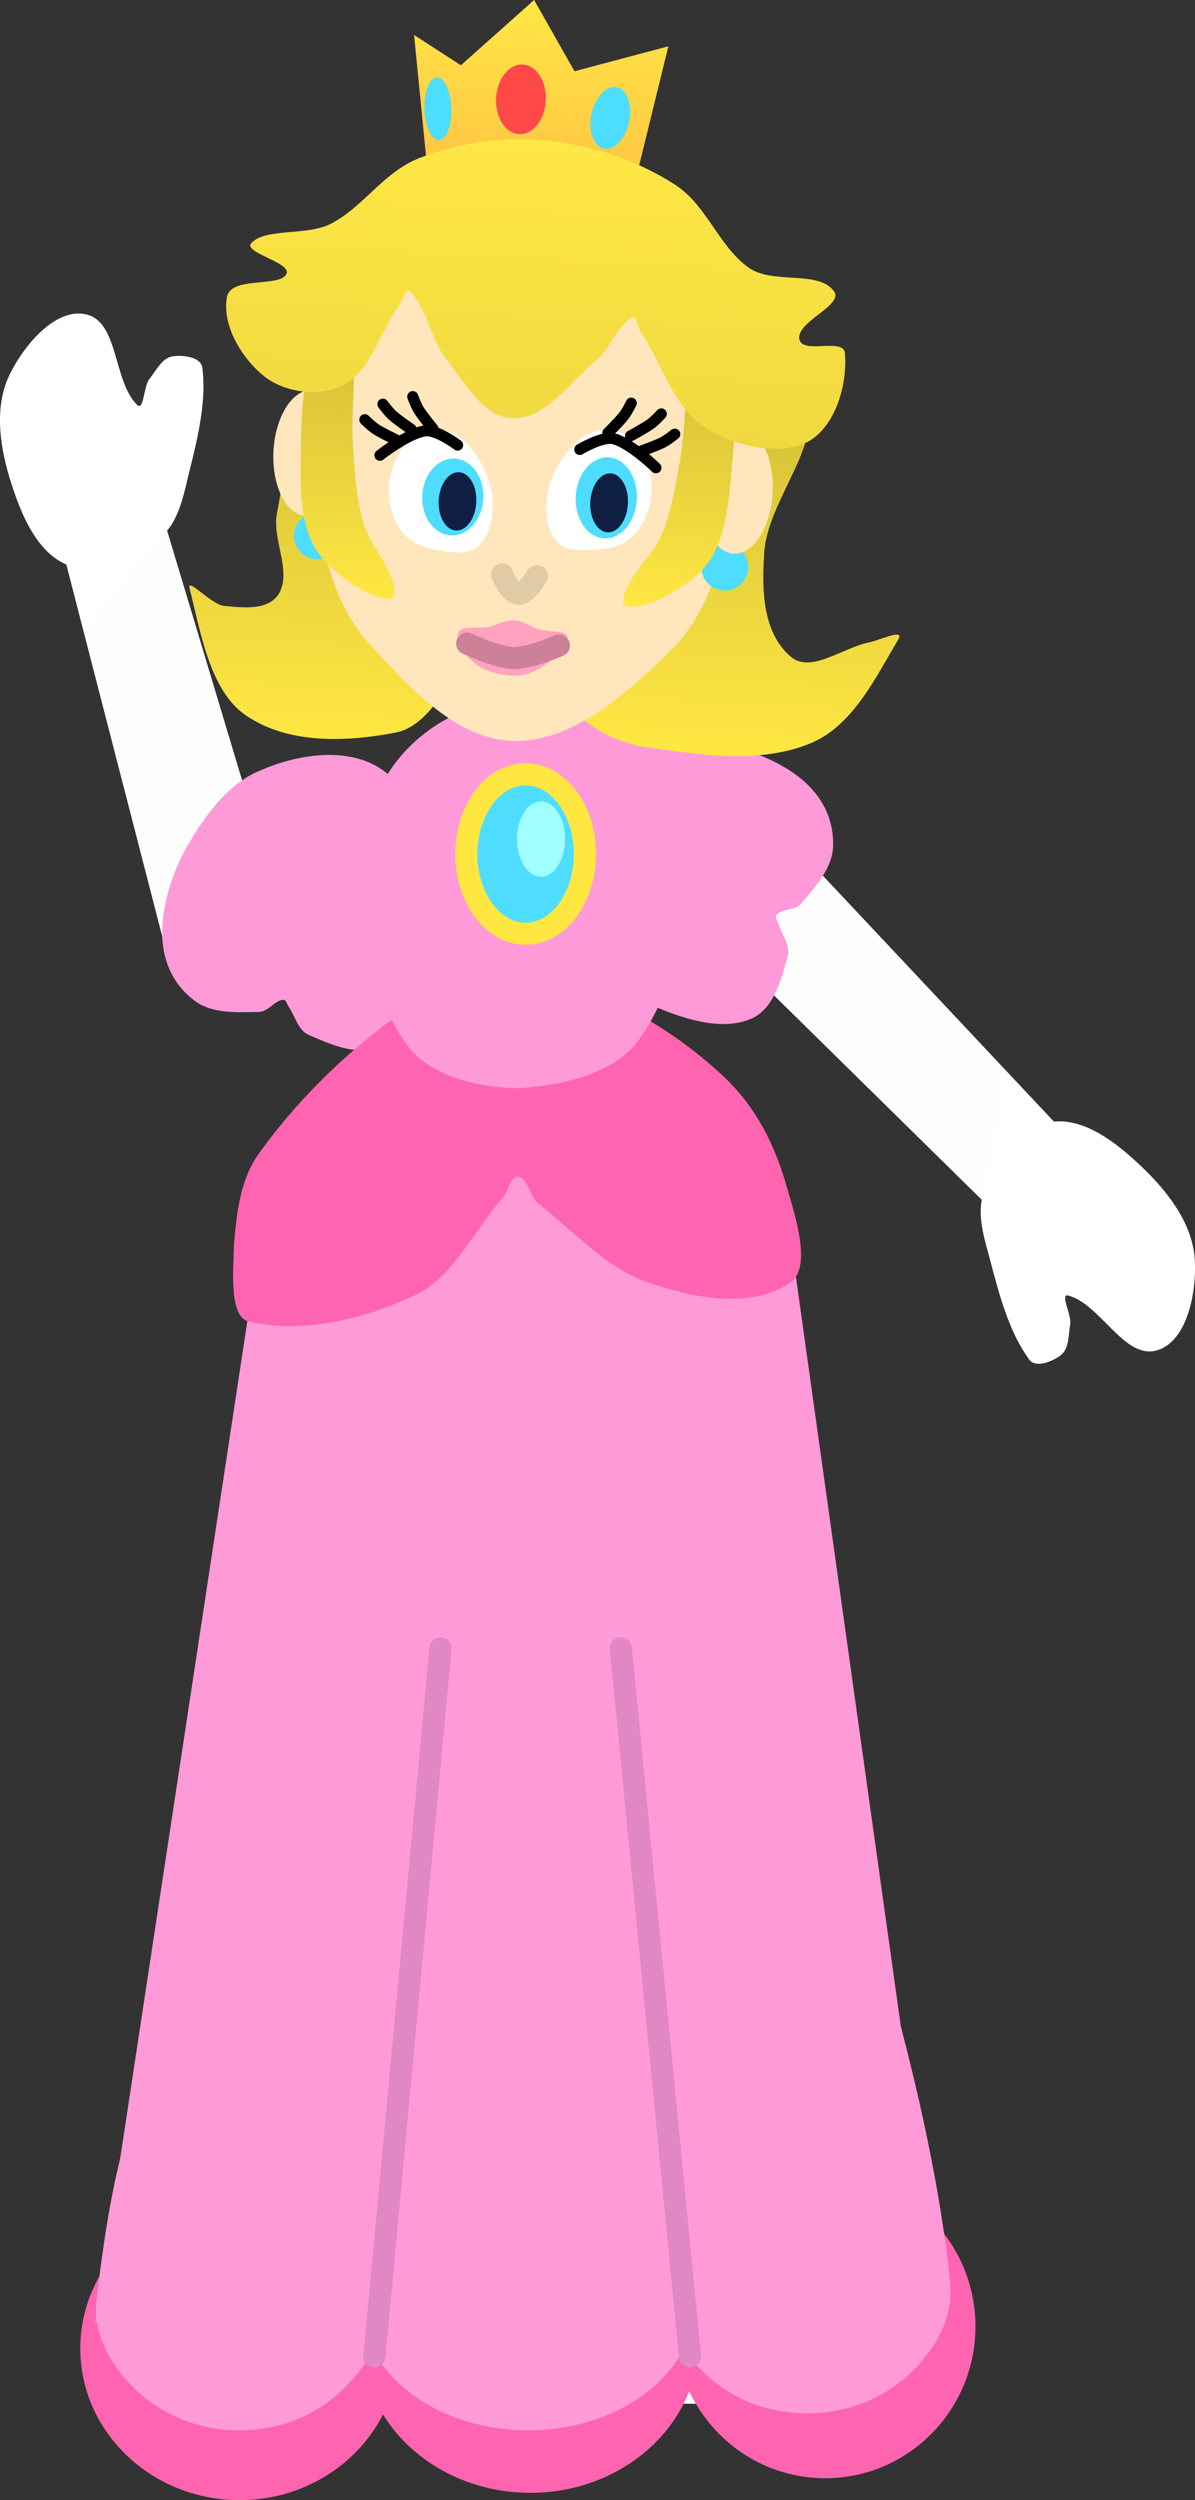 <svg version="1.1" xmlns="http://www.w3.org/2000/svg" xmlns:xlink="http://www.w3.org/1999/xlink" width="54.037" height="112.965" viewBox="0,0,54.037,112.965"><rect x="0" y="0" width="54.037" height="112.965" fill="#333333" stroke="none"/><defs><linearGradient x1="244.918" y1="158.858" x2="267.03" y2="162.59" gradientUnits="userSpaceOnUse" id="color-1"><stop offset="0" stop-color="#fcfcfc"/><stop offset="1" stop-color="#ffffff"/></linearGradient><linearGradient x1="229.026" y1="169.737" x2="211.438" y2="155.826" gradientUnits="userSpaceOnUse" id="color-2"><stop offset="0" stop-color="#fcfcfc"/><stop offset="1" stop-color="#ffffff"/></linearGradient><linearGradient x1="240.943" y1="220.643" x2="240.943" y2="230.7" gradientUnits="userSpaceOnUse" id="color-3"><stop offset="0" stop-color="#e5e5e5"/><stop offset="1" stop-color="#ffffff"/></linearGradient><linearGradient x1="250.57" y1="221.069" x2="250.57" y2="231.126" gradientUnits="userSpaceOnUse" id="color-4"><stop offset="0" stop-color="#e5e5e5"/><stop offset="1" stop-color="#ffffff"/></linearGradient><linearGradient x1="246.582" y1="122.843" x2="246.15" y2="131.031" gradientUnits="userSpaceOnUse" id="color-5"><stop offset="0" stop-color="#ffe746"/><stop offset="1" stop-color="#ffc443"/></linearGradient><linearGradient x1="257.598" y1="138.721" x2="256.629" y2="157.071" gradientUnits="userSpaceOnUse" id="color-6"><stop offset="0" stop-color="#cfbb36"/><stop offset="1" stop-color="#ffe743"/></linearGradient><linearGradient x1="225.412" y1="137.987" x2="224.484" y2="155.56" gradientUnits="userSpaceOnUse" id="color-7"><stop offset="0" stop-color="#cfbb36"/><stop offset="1" stop-color="#ffe743"/></linearGradient><linearGradient x1="234.768" y1="136.983" x2="234.102" y2="149.583" gradientUnits="userSpaceOnUse" id="color-8"><stop offset="0" stop-color="#cfbb36"/><stop offset="1" stop-color="#ffe743"/></linearGradient><linearGradient x1="245.103" y1="137.312" x2="244.438" y2="149.911" gradientUnits="userSpaceOnUse" id="color-9"><stop offset="0" stop-color="#cfbb36"/><stop offset="1" stop-color="#ffe743"/></linearGradient><linearGradient x1="254.987" y1="129.593" x2="254.281" y2="142.96" gradientUnits="userSpaceOnUse" id="color-10"><stop offset="0" stop-color="#ffe746"/><stop offset="1" stop-color="#f0d93f"/></linearGradient></defs><g transform="translate(-216.266,-122.518)"><g data-paper-data="{&quot;isPaintingLayer&quot;:true}" fill-rule="nonzero" stroke-linejoin="miter" stroke-miterlimit="10" stroke-dasharray="" stroke-dashoffset="0" style="mix-blend-mode: normal"><g data-paper-data="{&quot;index&quot;:null}" stroke="none" stroke-width="1" stroke-linecap="round"><g data-paper-data="{&quot;origPos&quot;:null,&quot;index&quot;:null,&quot;origRot&quot;:0}"><path d="M261.074,179.585c-0.275,-1.056 -0.72,-2.293 -0.27,-3.298c0.593,-1.327 1.612,-2.857 3,-3.077c1.518,-0.218 3,0.994 4.071,2.01c1.137,1.078 2.24,2.47 2.405,4.044c0.134,1.515 -0.29,3.842 -1.685,4.264c-1.47,0.443 -2.524,-2.034 -3.994,-2.466c-0.444,-0.145 0.128,0.857 0.06,1.278c-0.091,0.543 -0.046,1.116 -0.432,1.416c-0.382,0.288 -1.13,0.585 -1.413,0.203c-0.888,-1.198 -1.346,-2.857 -1.743,-4.374z" fill="#ffffff"/><path d="M251.484,159.966l13.555,14.417l-4.273,2.449l-14.208,-13.967z" data-paper-data="{&quot;origPos&quot;:null}" fill="url(#color-1)"/></g><path d="M240.531,160.431c0.316,-1.703 1.9,-3.109 3.439,-3.903c1.368,-0.762 3.115,-0.667 4.661,-0.435c1.444,0.217 3.017,0.868 3.977,1.713c0.96,0.845 1.367,1.877 1.329,2.955c-0.036,0.994 -0.805,1.829 -1.439,2.582c-0.274,0.324 -0.825,0.222 -1.115,0.5c-0.103,0.112 0.044,0.267 0.081,0.396c0.14,0.494 0.567,1.004 0.416,1.514c-0.285,1.031 -0.632,2.35 -1.632,2.788c-1.213,0.53 -2.707,0.114 -3.956,-0.371c-1.516,-0.59 -3.035,-1.532 -3.991,-2.82c-1.037,-1.398 -2.076,-3.28 -1.77,-4.92z" data-paper-data="{&quot;origPos&quot;:null,&quot;index&quot;:null,&quot;origRot&quot;:0}" fill="#ff9ad9"/></g><g data-paper-data="{&quot;index&quot;:null,&quot;origRot&quot;:0}" stroke="none" stroke-width="1" stroke-linecap="round"><path d="M224.836,143.793c-0.267,1.058 -0.472,2.356 -1.35,3.022c-1.159,0.877 -2.787,1.729 -4.111,1.254c-1.435,-0.539 -2.152,-2.315 -2.602,-3.721c-0.478,-1.492 -0.775,-3.243 -0.162,-4.703c0.611,-1.393 2.103,-3.229 3.528,-2.928c1.502,0.319 1.234,2.997 2.315,4.083c0.319,0.341 0.3,-0.813 0.562,-1.149c0.341,-0.433 0.577,-0.956 1.06,-1.033c0.473,-0.069 1.272,0.031 1.336,0.502c0.202,1.478 -0.195,3.152 -0.577,4.673z" fill="#ffffff"/><path d="M223.803,165.606l-4.946,-19.16l4.924,-0.091l5.735,19.08z" data-paper-data="{&quot;origPos&quot;:null}" fill="url(#color-2)"/></g><path d="M240.943,230.7h-13.998l1.903,-2.31l6.116,-2.039v-5.708l5.98,0.272z" data-paper-data="{&quot;index&quot;:null}" fill="url(#color-3)" stroke="none" stroke-width="1" stroke-linecap="round"/><path d="M250.57,231.126h-13.998l1.903,-2.31l6.116,-2.039v-5.708l5.98,0.272z" data-paper-data="{&quot;index&quot;:null}" fill="url(#color-4)" stroke="none" stroke-width="1" stroke-linecap="round"/><path d="M233.251,157.114c1.465,0.796 2.272,2.789 2.704,4.475c0.397,1.554 0.171,3.327 -0.326,4.876c-0.41,1.275 -1.029,2.697 -2.205,3.305c-0.97,0.501 -2.213,-0.061 -3.193,-0.49c-0.491,-0.204 -0.618,-0.857 -0.914,-1.277c-0.077,-0.11 -0.104,-0.322 -0.256,-0.312c-0.399,0.049 -0.666,0.542 -1.091,0.55c-0.984,0.017 -2.117,0.088 -2.911,-0.51c-0.861,-0.65 -1.406,-1.616 -1.457,-2.895c-0.051,-1.279 0.435,-2.91 1.177,-4.168c0.794,-1.346 1.821,-2.763 3.275,-3.345c1.586,-0.694 3.676,-1.038 5.197,-0.21z" data-paper-data="{&quot;index&quot;:null}" fill="#ff9ad9" stroke="none" stroke-width="1" stroke-linecap="round"/><g data-paper-data="{&quot;index&quot;:null}" stroke-width="1"><path d="M258.384,222.79c1.23,1.241 1.991,2.956 1.991,4.847c0,1.891 -0.762,3.605 -1.991,4.847c-1.23,1.241 -2.929,2.009 -4.804,2.009c-1.875,0 -3.573,-0.768 -4.804,-2.009c-1.23,-1.241 -1.991,-2.955 -1.991,-4.847c0,-1.891 0.762,-3.605 1.991,-4.847c1.23,-1.241 2.929,-2.009 4.804,-2.009c1.875,0 3.574,0.768 4.804,2.009z" fill="#ff64b1" stroke="none" stroke-linecap="butt"/><path d="M245.627,223.45c1.377,1.241 2.231,2.956 2.231,4.847c0,1.891 -0.853,3.605 -2.231,4.847c-1.378,1.241 -3.28,2.009 -5.38,2.009c-2.1,0 -4.002,-0.768 -5.38,-2.009c-1.377,-1.241 -2.23,-2.955 -2.23,-4.847c0,-1.891 0.853,-3.605 2.23,-4.847c1.378,-1.241 3.28,-2.009 5.38,-2.009c2.1,0 4.002,0.768 5.38,2.009z" fill="#ff64b1" stroke="none" stroke-linecap="butt"/><path d="M232.192,223.78c1.304,1.241 2.111,2.956 2.111,4.847c0,1.891 -0.807,3.605 -2.111,4.847c-1.304,1.241 -3.105,2.009 -5.092,2.009c-1.988,0 -3.788,-0.768 -5.092,-2.009c-1.304,-1.241 -2.111,-2.955 -2.111,-4.847c0,-1.891 0.807,-3.605 2.111,-4.847c1.304,-1.241 3.105,-2.009 5.092,-2.009c1.987,0 3.788,0.768 5.092,2.009z" fill="#ff64b1" stroke="none" stroke-linecap="butt"/><path d="M258.63,225.711l-38.054,1.734l7.067,-46.494l10.872,-11.506l13.183,6.777z" fill="#ff9ad9" stroke="none" stroke-linecap="round"/><path d="M231.649,230.598c-1.204,1.103 -2.783,1.732 -4.564,1.732c-1.781,0 -3.395,-0.663 -4.564,-1.732c-1.169,-1.07 -2.087,-2.564 -1.892,-4.178c0.494,-4.064 1.38,-10.301 3.896,-11.49c2.267,-0.746 5.442,5.597 9.015,11.49c0.316,1.512 -0.767,3.148 -1.892,4.178z" fill="#ff9ad9" stroke="none" stroke-linecap="round"/><path d="M240.576,176.87c-0.383,-0.354 -0.441,-1.136 -0.876,-1.174c-0.358,-0.03 -0.413,0.575 -0.692,0.936c-1.294,1.466 -2.238,3.532 -3.855,4.345c-2.36,1.14 -5.114,1.82 -7.632,1.255c-0.896,-0.208 -0.707,-2.224 -0.676,-3.465c0.117,-1.361 0.26,-2.909 1.107,-4.1c1.949,-2.728 4.478,-5.077 7.05,-6.789c1.537,-1.022 3.437,-1.805 5.178,-1.424c3.186,0.696 6.326,2.367 8.838,4.731c1.504,1.442 2.309,3.135 2.85,5.038c0.378,1.329 1.107,3.525 0.14,4.26c-1.899,1.214 -4.35,0.671 -6.399,-0.003c-1.889,-0.622 -3.396,-2.33 -5.032,-3.609z" fill="#ff64b1" stroke="none" stroke-linecap="round"/><path d="M245.527,222.242c1.377,1.07 2.231,2.548 2.231,4.178c0,1.63 -0.853,3.108 -2.231,4.178c-1.378,1.07 -3.281,1.732 -5.38,1.732c-2.1,0 -4.002,-0.663 -5.38,-1.732c-1.377,-1.07 -2.231,-2.548 -2.231,-4.178c0,-1.63 0.853,-3.108 2.231,-4.178c1.378,-1.07 3.281,-1.732 5.38,-1.732c2.1,0 4.002,0.663 5.38,1.732z" fill="#ff9ad9" stroke="none" stroke-linecap="butt"/><path d="M255.083,207.257c1.759,5.941 3.509,12.259 4.15,18.393c0.17,1.62 -0.724,3.108 -1.892,4.178c-1.169,1.07 -2.783,1.732 -4.564,1.732c-1.781,0 -3.333,-0.605 -4.564,-1.732c-1.093,-1.001 -2.296,-2.519 -1.892,-4.194c1.617,-6.698 4.577,-12.835 7.401,-18.85c0.726,-1.431 0.921,-1.013 1.36,0.473z" fill="#ff9ad9" stroke="none" stroke-linecap="round"/><path d="M244.341,196.994l3.126,31.994" fill="none" stroke="#e187c4" stroke-linecap="round"/><path d="M233.196,228.989l2.99,-31.994" fill="none" stroke="#e187c4" stroke-linecap="round"/></g><g data-paper-data="{&quot;index&quot;:null}" stroke-width="1"><path d="M245.049,156.37c1.328,1.377 2.161,3.468 2.151,5.38c-0.014,2.65 -0.451,5.703 -2.166,7.902c-1.129,1.432 -3.495,1.944 -5.444,2.038c-1.749,-0.046 -3.899,-0.572 -4.874,-1.906c-1.682,-2.282 -2.225,-5.353 -2.194,-8.034c0.023,-1.911 0.823,-4.003 2.151,-5.38c1.329,-1.378 3.164,-2.231 5.188,-2.231c2.025,0 3.86,0.853 5.188,2.231z" fill="#ff9ad9" stroke="none" stroke-linecap="round"/><path d="M241.93,158.561c0.486,0.652 0.786,1.552 0.786,2.546c0,0.994 -0.301,1.894 -0.786,2.546c-0.485,0.652 -1.156,1.056 -1.896,1.056c-0.74,0 -1.411,-0.403 -1.896,-1.056c-0.486,-0.652 -0.786,-1.552 -0.786,-2.546c0,-0.994 0.301,-1.894 0.786,-2.546c0.485,-0.652 1.156,-1.056 1.896,-1.056c0.74,0 1.411,0.403 1.896,1.056z" fill="#4eddff" stroke="#ffe741" stroke-linecap="butt"/><path d="M241.5,159.23c0.197,0.308 0.319,0.732 0.319,1.201c0,0.469 -0.122,0.893 -0.319,1.201c-0.197,0.308 -0.469,0.498 -0.769,0.498c-0.3,0 -0.572,-0.19 -0.769,-0.498c-0.197,-0.308 -0.319,-0.732 -0.319,-1.201c0,-0.469 0.122,-0.893 0.319,-1.201c0.197,-0.308 0.469,-0.498 0.769,-0.498c0.3,0 0.572,0.19 0.769,0.498z" fill="#a0ffff" stroke="none" stroke-linecap="butt"/></g><g data-paper-data="{&quot;index&quot;:null}" stroke="none" stroke-width="1"><path d="M244.93,130.966l-9.311,-0.492l-0.629,-6.376l2.117,1.368l3.311,-2.948l1.826,3.22l4.245,-1.128z" fill="url(#color-5)" stroke-linecap="round"/><path d="M240.676,125.936c0.189,0.296 0.294,0.696 0.271,1.13c-0.023,0.434 -0.17,0.82 -0.388,1.095c-0.219,0.274 -0.509,0.435 -0.819,0.419c-0.31,-0.016 -0.581,-0.208 -0.77,-0.503c-0.188,-0.296 -0.294,-0.696 -0.271,-1.13c0.023,-0.434 0.17,-0.82 0.388,-1.095c0.219,-0.274 0.509,-0.435 0.819,-0.419c0.31,0.016 0.581,0.208 0.77,0.503z" fill="#ff4949" stroke-linecap="butt"/><path d="M236.462,126.421c0.119,0.253 0.199,0.604 0.212,0.995c0.013,0.391 -0.043,0.746 -0.144,1.007c-0.101,0.26 -0.248,0.424 -0.415,0.429c-0.168,0.006 -0.325,-0.148 -0.443,-0.4c-0.119,-0.253 -0.199,-0.604 -0.212,-0.995c-0.013,-0.391 0.043,-0.746 0.144,-1.007c0.101,-0.26 0.248,-0.424 0.415,-0.429c0.168,-0.006 0.325,0.148 0.443,0.4z" fill="#4dddff" stroke-linecap="butt"/><path d="M244.673,126.991c0.101,0.283 0.124,0.65 0.044,1.032c-0.08,0.383 -0.248,0.709 -0.454,0.928c-0.206,0.219 -0.451,0.33 -0.686,0.281c-0.235,-0.049 -0.414,-0.249 -0.516,-0.532c-0.101,-0.283 -0.124,-0.65 -0.044,-1.032c0.08,-0.383 0.248,-0.709 0.454,-0.928c0.206,-0.218 0.451,-0.33 0.686,-0.281c0.235,0.049 0.414,0.249 0.516,0.532z" fill="#4dddff" stroke-linecap="butt"/></g><path d="M252.03,152.194c0.906,0.768 2.355,-0.421 3.538,-0.65c0.437,-0.084 1.588,-0.638 1.33,-0.155c-1.036,1.739 -2.062,3.92 -3.984,4.716c-2.291,0.949 -5.082,0.522 -7.609,0.146c-1.225,-0.217 -2.509,-0.876 -3.297,-1.873c-0.903,-1.144 -1.58,-2.759 -1.243,-4.162c0.941,-3.92 1.651,-8.468 4.685,-11.118c1.825,-1.519 5.909,-0.922 7.085,1.018c1.336,2.21 -1.641,4.907 -1.718,7.508c-0.096,1.534 -0.076,3.476 1.213,4.572z" data-paper-data="{&quot;index&quot;:null}" fill="url(#color-6)" stroke="none" stroke-width="1" stroke-linecap="round"/><path d="M228.795,145.675c0.468,-2.27 0.448,-5.02 1.949,-6.659c0.939,-1.02 3.138,-0.786 4.049,0.31c1.774,2.138 2.377,5.18 2.772,8.003c0.311,1.802 -0.014,3.802 -0.723,5.435c-0.538,1.231 -1.489,2.621 -2.677,2.853c-2.242,0.432 -4.861,0.536 -6.784,-0.777c-1.634,-1.115 -2.047,-3.796 -2.543,-5.737c-0.129,-0.533 0.987,0.737 1.555,0.79c0.819,0.076 2.026,0.242 2.499,-0.576c0.569,-1.012 -0.342,-2.459 -0.098,-3.643z" data-paper-data="{&quot;index&quot;:null}" fill="url(#color-7)" stroke="none" stroke-width="1" stroke-linecap="round"/><path d="M248.821,137.945c1.595,2.268 0.755,5.566 0.343,8.261c-0.318,2.05 -1.091,4.214 -2.477,5.6c-1.979,1.978 -4.487,4.254 -7.202,4.192c-2.569,-0.06 -4.702,-2.409 -6.472,-4.334c-1.274,-1.38 -2.077,-3.464 -2.205,-5.461c-0.265,-2.947 -0.926,-6.603 1.062,-8.895c2.085,-2.401 5.915,-2.697 9.02,-2.615c2.845,0.141 6.261,0.88 7.931,3.252z" data-paper-data="{&quot;index&quot;:null}" fill="#ffe6bd" stroke="none" stroke-width="1" stroke-linecap="round"/><path d="M245.202,142.805c0.36,0.508 0.564,1.195 0.525,1.94c-0.039,0.744 -0.314,1.406 -0.726,1.874c-0.412,0.468 -0.985,0.665 -1.551,0.711c-0.711,0.058 -1.575,0.15 -2.025,-0.365c-0.51,-0.581 -0.512,-1.478 -0.4,-2.178c0.155,-0.822 0.633,-1.592 1.159,-2.14c0.395,-0.412 0.963,-0.742 1.551,-0.711c0.589,0.031 1.107,0.362 1.468,0.87z" data-paper-data="{&quot;index&quot;:null}" fill="#ffffff" stroke="none" stroke-width="1" stroke-linecap="round"/><path d="M236.137,141.938c0.589,0.031 1.118,0.419 1.468,0.87c0.465,0.601 0.859,1.417 0.927,2.251c0.037,0.708 -0.059,1.6 -0.627,2.124c-0.502,0.464 -1.352,0.281 -2.052,0.149c-0.559,-0.105 -1.107,-0.362 -1.468,-0.87c-0.36,-0.508 -0.564,-1.195 -0.525,-1.94c0.039,-0.744 0.314,-1.406 0.726,-1.874c0.412,-0.468 0.963,-0.742 1.551,-0.711z" data-paper-data="{&quot;index&quot;:null}" fill="#ffffff" stroke="none" stroke-width="1" stroke-linecap="round"/><path d="M244.727,143.772c0.232,0.344 0.363,0.81 0.336,1.315c-0.027,0.505 -0.206,0.954 -0.473,1.272c-0.267,0.318 -0.624,0.505 -1.004,0.485c-0.381,-0.02 -0.715,-0.244 -0.948,-0.588c-0.232,-0.344 -0.363,-0.81 -0.336,-1.315c0.027,-0.505 0.206,-0.954 0.473,-1.272c0.267,-0.318 0.624,-0.505 1.004,-0.485c0.381,0.02 0.715,0.244 0.948,0.588z" data-paper-data="{&quot;index&quot;:null}" fill="#4eddff" stroke="none" stroke-width="1" stroke-linecap="butt"/><path d="M237.781,143.801c0.233,0.327 0.365,0.768 0.34,1.247c-0.025,0.478 -0.203,0.904 -0.469,1.204c-0.266,0.301 -0.622,0.477 -1.003,0.457c-0.381,-0.02 -0.716,-0.233 -0.949,-0.56c-0.233,-0.327 -0.365,-0.768 -0.34,-1.247c0.025,-0.478 0.203,-0.904 0.469,-1.204c0.266,-0.301 0.622,-0.477 1.003,-0.457c0.381,0.02 0.716,0.233 0.949,0.56z" data-paper-data="{&quot;index&quot;:null}" fill="#4eddff" stroke="none" stroke-width="1" stroke-linecap="butt"/><path d="M244.461,144.328c0.141,0.249 0.219,0.588 0.199,0.955c-0.019,0.367 -0.132,0.696 -0.299,0.929c-0.167,0.233 -0.387,0.371 -0.622,0.359c-0.235,-0.012 -0.44,-0.173 -0.581,-0.422c-0.141,-0.249 -0.219,-0.588 -0.199,-0.955c0.019,-0.367 0.132,-0.696 0.299,-0.929c0.167,-0.233 0.387,-0.371 0.622,-0.359c0.235,0.012 0.44,0.173 0.581,0.422z" data-paper-data="{&quot;index&quot;:null}" fill="#0f1f43" stroke="none" stroke-width="1" stroke-linecap="butt"/><path d="M237.604,144.273c0.142,0.246 0.219,0.581 0.2,0.944c-0.019,0.363 -0.132,0.687 -0.298,0.917c-0.167,0.231 -0.387,0.367 -0.622,0.354c-0.235,-0.012 -0.44,-0.171 -0.581,-0.418c-0.142,-0.246 -0.219,-0.581 -0.2,-0.944c0.019,-0.363 0.132,-0.687 0.298,-0.917c0.167,-0.231 0.387,-0.367 0.622,-0.354c0.235,0.012 0.44,0.171 0.581,0.418z" data-paper-data="{&quot;index&quot;:null}" fill="#0f1f43" stroke="none" stroke-width="1" stroke-linecap="butt"/><path d="M240.545,148.553c0,0 -0.464,0.809 -0.847,0.792c-0.377,-0.015 -0.727,-0.876 -0.727,-0.876" data-paper-data="{&quot;index&quot;:null}" fill="none" stroke="#e1cba6" stroke-width="1" stroke-linecap="round"/><path d="M231.407,146.022c0.182,0.201 0.287,0.473 0.271,0.765c-0.015,0.292 -0.148,0.551 -0.35,0.732c-0.201,0.182 -0.473,0.287 -0.765,0.271c-0.292,-0.015 -0.551,-0.148 -0.732,-0.35c-0.182,-0.201 -0.287,-0.473 -0.271,-0.765c0.015,-0.292 0.148,-0.551 0.35,-0.732c0.201,-0.182 0.473,-0.287 0.765,-0.271c0.292,0.015 0.551,0.148 0.732,0.35z" data-paper-data="{&quot;index&quot;:null}" fill="#4eddff" stroke="none" stroke-width="1" stroke-linecap="butt"/><path d="M231.479,141.033c0.264,0.53 0.406,1.249 0.365,2.034c-0.041,0.784 -0.259,1.485 -0.577,1.984c-0.317,0.499 -0.736,0.796 -1.179,0.773c-0.443,-0.023 -0.828,-0.363 -1.091,-0.893c-0.264,-0.53 -0.406,-1.249 -0.365,-2.034c0.041,-0.784 0.259,-1.485 0.577,-1.984c0.317,-0.499 0.736,-0.796 1.179,-0.773c0.443,0.023 0.828,0.363 1.091,0.893z" data-paper-data="{&quot;index&quot;:null}" fill="#ffe6bd" stroke="none" stroke-width="1" stroke-linecap="butt"/><path d="M249.831,147.433c0.182,0.201 0.287,0.473 0.271,0.765c-0.015,0.292 -0.148,0.551 -0.35,0.732c-0.201,0.182 -0.473,0.287 -0.765,0.271c-0.292,-0.015 -0.551,-0.148 -0.732,-0.35c-0.182,-0.201 -0.287,-0.473 -0.271,-0.765c0.015,-0.292 0.148,-0.551 0.35,-0.732c0.201,-0.182 0.473,-0.287 0.765,-0.271c0.292,0.015 0.551,0.148 0.732,0.35z" data-paper-data="{&quot;index&quot;:null}" fill="#4eddff" stroke="none" stroke-width="1" stroke-linecap="butt"/><path d="M250.838,142.745c0.264,0.53 0.406,1.249 0.365,2.034c-0.041,0.784 -0.259,1.485 -0.577,1.984c-0.317,0.499 -0.736,0.796 -1.179,0.773c-0.443,-0.023 -0.828,-0.363 -1.091,-0.893c-0.264,-0.53 -0.406,-1.249 -0.365,-2.034c0.041,-0.784 0.259,-1.485 0.577,-1.984c0.317,-0.499 0.736,-0.796 1.179,-0.773c0.443,0.023 0.828,0.363 1.091,0.893z" data-paper-data="{&quot;index&quot;:null}" fill="#ffe6bd" stroke="none" stroke-width="1" stroke-linecap="butt"/><path d="M232.16,137.586c0.273,1.639 -0.034,3.49 0.06,4.962c0.077,1.181 0.136,2.391 0.457,3.534c0.309,1.101 1.491,2.271 1.436,3.296c-0.029,0.462 -1.231,-0.023 -1.752,-0.35c-0.809,-0.56 -1.684,-1.224 -2.073,-2.202c-0.541,-1.368 -0.425,-2.925 -0.412,-4.401c0.014,-1.295 0.148,-2.894 0.548,-4.285c0.125,-0.431 0.435,-1.055 0.908,-1.337c0.354,0.017 0.76,0.392 0.828,0.784z" data-paper-data="{&quot;index&quot;:null}" fill="url(#color-8)" stroke="none" stroke-width="1" stroke-linecap="round"/><path d="M248.538,137.493c0.44,0.33 0.683,0.983 0.762,1.425c0.251,1.425 0.217,3.03 0.094,4.319c-0.142,1.468 -0.19,3.029 -0.873,4.333c-0.49,0.932 -1.43,1.5 -2.294,1.972c-0.553,0.27 -1.799,0.626 -1.78,0.164c0.053,-1.024 1.352,-2.064 1.775,-3.126c0.439,-1.102 0.626,-2.3 0.827,-3.466c0.249,-1.454 0.138,-3.326 0.582,-4.928c0.108,-0.383 0.552,-0.713 0.906,-0.693z" data-paper-data="{&quot;index&quot;:null}" fill="url(#color-9)" stroke="none" stroke-width="1" stroke-linecap="round"/><path d="M246.824,130.887c1.394,0.909 1.944,2.75 3.281,3.715c1.09,0.79 3.159,0.102 3.871,1.074c0.465,0.637 -1.72,1.375 -1.564,2.171c0.143,0.699 1.998,-0.088 2.06,0.624c0.119,1.372 -0.396,3.289 -1.66,4.001c-1.398,0.683 -3.375,0.198 -4.698,-0.667c-1.422,-0.929 -1.907,-2.824 -2.835,-4.239c-0.249,-0.357 -0.208,-0.844 -0.446,-0.7c-0.731,0.446 -0.954,1.414 -1.65,1.974c-1.175,0.951 -2.208,2.606 -3.742,2.571c-1.347,-0.031 -2.178,-1.644 -3.013,-2.703c-0.701,-0.894 -0.827,-2.185 -1.612,-3.015c-0.173,-0.234 -0.301,0.354 -0.517,0.649c-0.858,1.172 -1.227,2.883 -2.507,3.57c-1.034,0.555 -2.569,0.364 -3.523,-0.347c-1.048,-0.816 -1.977,-2.321 -1.74,-3.634c0.195,-0.957 2.435,-0.405 2.696,-1.049c0.201,-0.505 -1.967,-0.953 -1.602,-1.372c0.628,-0.703 2.502,-0.323 3.588,-0.873c1.507,-0.763 2.38,-2.36 4.087,-3.004c1.813,-0.685 3.804,-0.971 5.771,-0.758c2.018,0.219 4.054,0.902 5.754,2.01z" data-paper-data="{&quot;index&quot;:null}" fill="url(#color-10)" stroke="none" stroke-width="1" stroke-linecap="round"/><g data-paper-data="{&quot;index&quot;:null}" fill="none" stroke="#000000" stroke-width="0.5" stroke-linecap="round"><path d="M233.445,143.089c0,0 1.272,-1.001 2.053,-1.104c0.516,-0.067 1.461,0.644 1.461,0.644"/><path d="M234.201,142.405c0,0 -0.626,-0.297 -0.917,-0.481c-0.211,-0.132 -0.521,-0.442 -0.521,-0.442"/><path d="M234.859,141.913c0,0 -0.572,-0.39 -0.832,-0.616c-0.188,-0.163 -0.447,-0.517 -0.447,-0.517"/><path d="M235.841,141.886c0,0 -0.44,-0.534 -0.626,-0.825c-0.135,-0.209 -0.284,-0.622 -0.284,-0.622"/></g><g data-paper-data="{&quot;index&quot;:null}" fill="none" stroke="#000000" stroke-width="0.5" stroke-linecap="round"><path d="M242.482,142.826c0,0 1.015,-0.607 1.52,-0.486c0.766,0.184 1.925,1.314 1.925,1.314"/><path d="M246.778,142.135c0,0 -0.341,0.276 -0.565,0.385c-0.309,0.152 -0.963,0.381 -0.963,0.381"/><path d="M246.169,141.219c0,0 -0.295,0.326 -0.499,0.468c-0.282,0.198 -0.892,0.525 -0.892,0.525"/><path d="M244.811,140.733c0,0 -0.192,0.395 -0.348,0.589c-0.215,0.269 -0.709,0.755 -0.709,0.755"/></g><g data-paper-data="{&quot;index&quot;:null}" stroke-width="1" stroke-linecap="round"><path d="M240.613,150.944c0.408,0.138 1.384,0.04 1.306,0.397c-0.133,0.61 -0.98,1.331 -1.727,1.603c-0.687,0.217 -1.538,0.071 -2.175,-0.272c-0.55,-0.296 -1.152,-1.044 -1.046,-1.53c0.088,-0.395 0.961,-0.186 1.44,-0.314c0.37,-0.099 0.689,-0.295 1.118,-0.272c0.43,0.023 0.72,0.266 1.083,0.389z" fill="#ffa2bf" stroke="none"/><path d="M241.539,151.686c0,0 -1.282,0.576 -2.058,0.567c-0.728,-0.017 -2.09,-0.658 -2.09,-0.658" fill="none" stroke="#cc8198"/></g></g></g></svg>